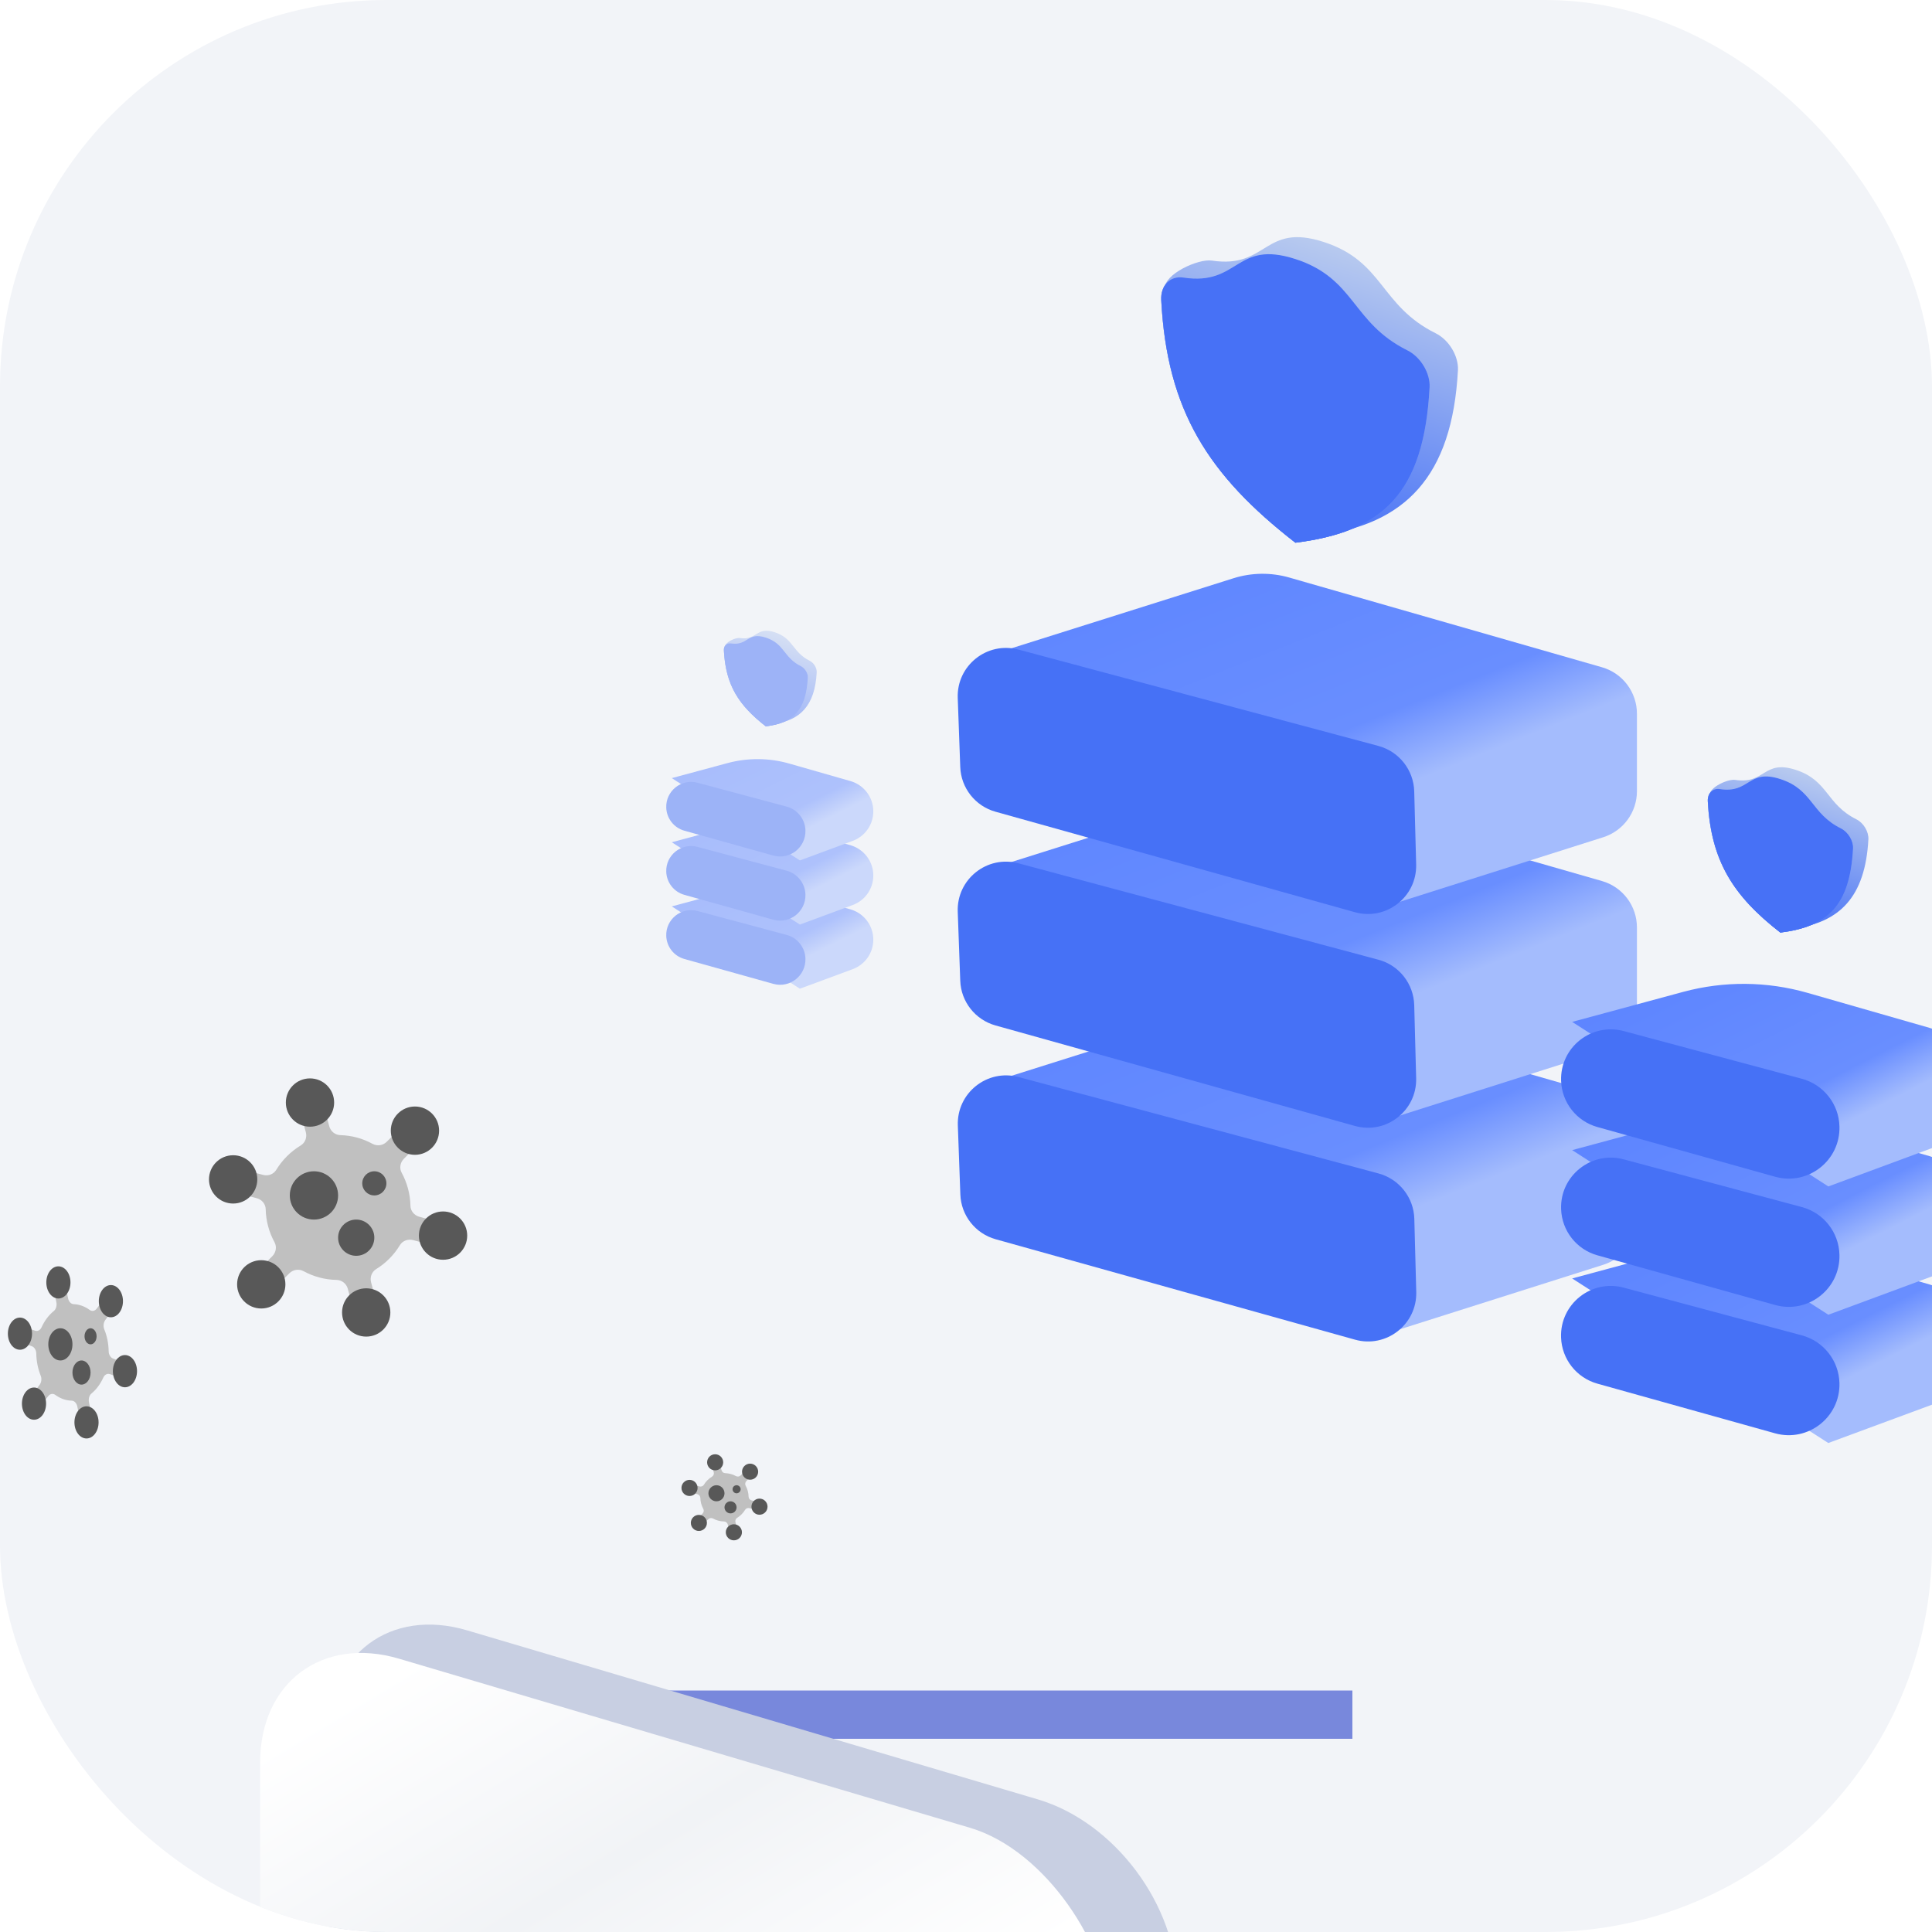 <svg width="40" height="40" viewBox="0 0 40 40" fill="none" xmlns="http://www.w3.org/2000/svg">
<g clip-path="url(#clip0_982_4428)">
<rect width="40" height="40" rx="8" fill="#F2F4F8"/>
<g filter="url(#filter0_f_982_4428)">
<path d="M11 35L28 35L28 36L11 36L11 35Z" fill="#7888DC"/>
</g>
<path d="M33.196 26.185L28.67 27.621L20.648 22.366L25.54 20.823C25.915 20.705 26.316 20.699 26.693 20.808L33.169 22.666C33.598 22.789 33.893 23.181 33.893 23.627L33.893 25.232C33.893 25.667 33.611 26.053 33.196 26.185Z" fill="url(#paint0_linear_982_4428)"/>
<path d="M29.282 25.234C29.27 24.792 28.968 24.41 28.541 24.295L21.089 22.299C20.439 22.125 19.806 22.629 19.831 23.302L19.883 24.73C19.898 25.165 20.194 25.539 20.613 25.657L28.053 27.736C28.701 27.918 29.34 27.42 29.322 26.747L29.282 25.234Z" fill="#4671F6"/>
<path d="M33.194 21.759L28.668 23.196L20.646 17.94L25.538 16.397C25.913 16.279 26.314 16.274 26.691 16.382L33.167 18.241C33.596 18.364 33.891 18.756 33.891 19.202L33.891 20.806C33.891 21.242 33.609 21.628 33.194 21.759Z" fill="url(#paint1_linear_982_4428)"/>
<path d="M29.28 20.809C29.268 20.367 28.966 19.984 28.539 19.87L21.087 17.874C20.437 17.7 19.804 18.204 19.829 18.877L19.881 20.305C19.896 20.739 20.192 21.114 20.611 21.231L28.051 23.311C28.699 23.493 29.338 22.995 29.32 22.322L29.28 20.809Z" fill="#4671F6"/>
<path d="M33.194 17.334L28.668 18.77L20.646 13.515L25.538 11.972C25.913 11.854 26.314 11.849 26.691 11.957L33.167 13.815C33.596 13.938 33.891 14.331 33.891 14.777L33.891 16.381C33.891 16.817 33.609 17.202 33.194 17.334Z" fill="url(#paint2_linear_982_4428)"/>
<path d="M29.28 16.384C29.268 15.941 28.966 15.559 28.539 15.444L21.087 13.449C20.437 13.275 19.804 13.779 19.829 14.451L19.881 15.879C19.896 16.314 20.192 16.689 20.611 16.806L28.051 18.886C28.699 19.067 29.338 18.569 29.32 17.896L29.28 16.384Z" fill="#4671F6"/>
<g opacity="0.5" filter="url(#filter1_f_982_4428)">
<path d="M17.655 20.065L16.561 20.47L13.909 18.766L15.059 18.456C15.481 18.342 15.925 18.345 16.345 18.466L17.609 18.828C17.888 18.908 18.081 19.164 18.081 19.454C18.081 19.727 17.911 19.97 17.655 20.065Z" fill="url(#paint3_linear_982_4428)"/>
<path d="M16.676 19.849C16.67 19.617 16.511 19.416 16.287 19.356L14.442 18.862C14.107 18.772 13.781 19.032 13.794 19.378C13.802 19.602 13.954 19.795 14.17 19.855L16.009 20.369C16.35 20.465 16.685 20.203 16.676 19.849Z" fill="#4671F6"/>
<path d="M17.655 18.737L16.561 19.142L13.909 17.438L15.059 17.128C15.481 17.014 15.925 17.017 16.345 17.138L17.609 17.5C17.888 17.581 18.081 17.836 18.081 18.126C18.081 18.399 17.911 18.643 17.655 18.737Z" fill="url(#paint4_linear_982_4428)"/>
<path d="M16.676 18.521C16.67 18.289 16.511 18.088 16.287 18.027L14.442 17.534C14.107 17.444 13.781 17.704 13.794 18.05C13.802 18.274 13.954 18.467 14.17 18.527L16.009 19.041C16.35 19.137 16.685 18.875 16.676 18.521Z" fill="#4671F6"/>
<path d="M17.655 17.409L16.561 17.814L13.909 16.11L15.059 15.8C15.481 15.686 15.925 15.689 16.345 15.81L17.609 16.172C17.888 16.252 18.081 16.508 18.081 16.798C18.081 17.071 17.911 17.314 17.655 17.409Z" fill="url(#paint5_linear_982_4428)"/>
<path d="M16.676 17.193C16.67 16.961 16.511 16.76 16.287 16.7L14.442 16.206C14.107 16.116 13.781 16.376 13.794 16.722C13.802 16.946 13.954 17.139 14.17 17.199L16.009 17.713C16.35 17.809 16.685 17.547 16.676 17.193Z" fill="#4671F6"/>
</g>
<g filter="url(#filter2_f_982_4428)">
<path d="M40.042 29.067L37.853 29.876L32.55 26.469L34.85 25.848C35.693 25.62 36.583 25.627 37.422 25.868L39.949 26.593C40.508 26.753 40.893 27.264 40.893 27.845C40.893 28.39 40.553 28.877 40.042 29.067Z" fill="url(#paint6_linear_982_4428)"/>
<path d="M38.084 28.635C38.071 28.169 37.754 27.768 37.305 27.647L33.616 26.659C32.946 26.48 32.294 27 32.32 27.692C32.336 28.14 32.64 28.526 33.072 28.647L36.75 29.675C37.431 29.865 38.102 29.342 38.084 28.635Z" fill="#4671F6"/>
<path d="M40.043 26.41L37.854 27.22L32.55 23.812L34.851 23.191C35.694 22.963 36.583 22.971 37.423 23.211L39.95 23.937C40.509 24.097 40.894 24.608 40.894 25.189C40.894 25.733 40.554 26.221 40.043 26.41Z" fill="url(#paint7_linear_982_4428)"/>
<path d="M38.084 25.978C38.072 25.513 37.755 25.111 37.306 24.991L33.617 24.003C32.947 23.824 32.295 24.343 32.321 25.035C32.337 25.483 32.641 25.87 33.073 25.99L36.751 27.018C37.432 27.209 38.103 26.685 38.084 25.978Z" fill="#4671F6"/>
<path d="M40.043 23.754L37.854 24.564L32.55 21.157L34.851 20.535C35.694 20.308 36.583 20.315 37.423 20.556L39.95 21.281C40.509 21.441 40.894 21.952 40.894 22.533C40.894 23.078 40.554 23.565 40.043 23.754Z" fill="url(#paint8_linear_982_4428)"/>
<path d="M38.084 23.322C38.072 22.857 37.755 22.456 37.306 22.335L33.617 21.347C32.947 21.168 32.295 21.687 32.321 22.38C32.337 22.828 32.641 23.214 33.073 23.334L36.751 24.363C37.432 24.553 38.103 24.03 38.084 23.322Z" fill="#4671F6"/>
</g>
<g filter="url(#filter3_dd_982_4428)">
<path d="M2.796 18.903C2.796 17.246 4.084 16.284 5.672 16.755L17.49 20.255C19.078 20.726 20.366 22.45 20.366 24.107L20.366 33.613C20.366 35.27 19.078 36.231 17.49 35.761L5.672 32.26C4.084 31.79 2.796 30.065 2.796 28.408L2.796 18.903Z" fill="#C8CFE2"/>
<rect width="18.325" height="15.505" rx="3" transform="matrix(0.959 0.284 -5.4602e-09 1 1.386 16.49)" fill="url(#paint9_linear_982_4428)"/>
</g>
<g clip-path="url(#clip1_982_4428)">
<path d="M7.388 23.551C7.275 23.521 7.161 23.505 7.049 23.502C6.939 23.499 6.845 23.424 6.817 23.318L6.663 22.745L6.18 22.874L6.332 23.442C6.36 23.546 6.319 23.659 6.227 23.715C6.022 23.839 5.847 24.011 5.719 24.221C5.663 24.313 5.55 24.353 5.447 24.325L5.132 24.241L5.003 24.724L5.317 24.808C5.421 24.836 5.499 24.927 5.501 25.035C5.506 25.278 5.57 25.512 5.684 25.72C5.735 25.815 5.714 25.932 5.638 26.008L5.232 26.415L5.586 26.768L5.992 26.361C6.07 26.284 6.189 26.266 6.286 26.319C6.387 26.374 6.496 26.418 6.612 26.449C6.73 26.481 6.849 26.497 6.967 26.499C7.077 26.501 7.172 26.576 7.201 26.683L7.345 27.221L7.828 27.092L7.683 26.549C7.655 26.445 7.695 26.333 7.787 26.276C7.985 26.154 8.155 25.985 8.28 25.779C8.336 25.687 8.449 25.647 8.553 25.675L8.867 25.759L8.996 25.276L8.682 25.192C8.578 25.164 8.5 25.073 8.498 24.965C8.493 24.722 8.429 24.488 8.316 24.28C8.264 24.186 8.285 24.068 8.361 23.992L8.767 23.586L8.414 23.232L8.007 23.639C7.929 23.717 7.81 23.734 7.713 23.682C7.612 23.627 7.504 23.582 7.388 23.551Z" fill="#C0C0C0"/>
<path d="M4.827 24.918C5.103 24.918 5.327 24.694 5.327 24.418C5.327 24.142 5.103 23.918 4.827 23.918C4.551 23.918 4.327 24.142 4.327 24.418C4.327 24.694 4.551 24.918 4.827 24.918Z" fill="#585858"/>
<path d="M5.409 27.091C5.685 27.091 5.909 26.867 5.909 26.591C5.909 26.315 5.685 26.091 5.409 26.091C5.133 26.091 4.909 26.315 4.909 26.591C4.909 26.867 5.133 27.091 5.409 27.091Z" fill="#585858"/>
<path d="M7.582 27.673C7.858 27.673 8.082 27.45 8.082 27.173C8.082 26.897 7.858 26.673 7.582 26.673C7.306 26.673 7.082 26.897 7.082 27.173C7.082 27.45 7.306 27.673 7.582 27.673Z" fill="#585858"/>
<path d="M9.173 26.082C9.449 26.082 9.673 25.858 9.673 25.582C9.673 25.306 9.449 25.082 9.173 25.082C8.897 25.082 8.673 25.306 8.673 25.582C8.673 25.858 8.897 26.082 9.173 26.082Z" fill="#585858"/>
<path d="M8.591 23.909C8.867 23.909 9.091 23.685 9.091 23.409C9.091 23.133 8.867 22.909 8.591 22.909C8.315 22.909 8.091 23.133 8.091 23.409C8.091 23.685 8.315 23.909 8.591 23.909Z" fill="#585858"/>
<path d="M6.418 23.327C6.694 23.327 6.918 23.103 6.918 22.827C6.918 22.55 6.694 22.327 6.418 22.327C6.142 22.327 5.918 22.55 5.918 22.827C5.918 23.103 6.142 23.327 6.418 23.327Z" fill="#585858"/>
<path d="M7.375 26C7.582 26 7.75 25.832 7.75 25.625C7.75 25.418 7.582 25.25 7.375 25.25C7.168 25.25 7 25.418 7 25.625C7 25.832 7.168 26 7.375 26Z" fill="#585858"/>
<path d="M7.75 24.75C7.888 24.75 8 24.638 8 24.5C8 24.362 7.888 24.25 7.75 24.25C7.612 24.25 7.5 24.362 7.5 24.5C7.5 24.638 7.612 24.75 7.75 24.75Z" fill="#585858"/>
<path d="M6.5 25.25C6.776 25.25 7 25.026 7 24.75C7 24.474 6.776 24.25 6.5 24.25C6.224 24.25 6 24.474 6 24.75C6 25.026 6.224 25.25 6.5 25.25Z" fill="#585858"/>
</g>
<g clip-path="url(#clip2_982_4428)" filter="url(#filter4_f_982_4428)">
<path d="M1.694 27.034C1.638 27.014 1.581 27.003 1.525 27.001C1.47 26.999 1.423 26.949 1.409 26.879L1.332 26.497L1.091 26.583L1.167 26.961C1.181 27.031 1.16 27.106 1.114 27.143C1.011 27.226 0.924 27.341 0.86 27.481C0.832 27.542 0.776 27.569 0.724 27.55L0.567 27.494L0.502 27.816L0.659 27.872C0.711 27.891 0.75 27.951 0.751 28.023C0.754 28.185 0.786 28.341 0.842 28.48C0.868 28.543 0.858 28.621 0.82 28.672L0.616 28.943L0.793 29.179L0.997 28.907C1.036 28.856 1.095 28.844 1.144 28.879C1.194 28.916 1.248 28.945 1.306 28.966C1.366 28.987 1.425 28.998 1.484 28.999C1.539 29 1.587 29.051 1.601 29.122L1.673 29.481L1.915 29.394L1.842 29.032C1.828 28.963 1.848 28.888 1.894 28.851C1.993 28.769 2.078 28.656 2.14 28.519C2.168 28.458 2.225 28.431 2.277 28.45L2.434 28.506L2.499 28.184L2.342 28.128C2.29 28.109 2.251 28.048 2.25 27.977C2.247 27.815 2.215 27.658 2.158 27.52C2.133 27.457 2.143 27.379 2.181 27.328L2.384 27.057L2.207 26.821L2.004 27.092C1.965 27.144 1.905 27.156 1.857 27.121C1.807 27.084 1.752 27.055 1.694 27.034Z" fill="#C0C0C0"/>
<path d="M0.413 27.945C0.551 27.945 0.663 27.796 0.663 27.612C0.663 27.428 0.551 27.279 0.413 27.279C0.275 27.279 0.163 27.428 0.163 27.612C0.163 27.796 0.275 27.945 0.413 27.945Z" fill="#585858"/>
<path d="M0.704 29.394C0.842 29.394 0.954 29.245 0.954 29.061C0.954 28.877 0.842 28.727 0.704 28.727C0.566 28.727 0.454 28.877 0.454 29.061C0.454 29.245 0.566 29.394 0.704 29.394Z" fill="#585858"/>
<path d="M1.791 29.782C1.929 29.782 2.041 29.633 2.041 29.449C2.041 29.265 1.929 29.116 1.791 29.116C1.653 29.116 1.541 29.265 1.541 29.449C1.541 29.633 1.653 29.782 1.791 29.782Z" fill="#585858"/>
<path d="M2.587 28.722C2.725 28.722 2.837 28.572 2.837 28.388C2.837 28.204 2.725 28.055 2.587 28.055C2.449 28.055 2.337 28.204 2.337 28.388C2.337 28.572 2.449 28.722 2.587 28.722Z" fill="#585858"/>
<path d="M2.296 27.273C2.434 27.273 2.546 27.123 2.546 26.939C2.546 26.755 2.434 26.606 2.296 26.606C2.158 26.606 2.046 26.755 2.046 26.939C2.046 27.123 2.158 27.273 2.296 27.273Z" fill="#585858"/>
<path d="M1.209 26.884C1.347 26.884 1.459 26.735 1.459 26.551C1.459 26.367 1.347 26.218 1.209 26.218C1.071 26.218 0.959 26.367 0.959 26.551C0.959 26.735 1.071 26.884 1.209 26.884Z" fill="#585858"/>
<path d="M1.688 28.667C1.791 28.667 1.875 28.555 1.875 28.417C1.875 28.279 1.791 28.167 1.688 28.167C1.584 28.167 1.5 28.279 1.5 28.417C1.5 28.555 1.584 28.667 1.688 28.667Z" fill="#585858"/>
<path d="M1.875 27.833C1.944 27.833 2 27.759 2 27.667C2 27.575 1.944 27.5 1.875 27.5C1.806 27.5 1.75 27.575 1.75 27.667C1.75 27.759 1.806 27.833 1.875 27.833Z" fill="#585858"/>
<path d="M1.25 28.167C1.388 28.167 1.5 28.017 1.5 27.833C1.5 27.649 1.388 27.5 1.25 27.5C1.112 27.5 1 27.649 1 27.833C1 28.017 1.112 28.167 1.25 28.167Z" fill="#585858"/>
</g>
<g clip-path="url(#clip3_982_4428)" filter="url(#filter5_f_982_4428)">
<path d="M15.129 30.517C15.091 30.507 15.053 30.502 15.016 30.5C14.979 30.5 14.948 30.475 14.939 30.439L14.887 30.248L14.726 30.291L14.777 30.48C14.787 30.515 14.773 30.553 14.742 30.572C14.674 30.613 14.615 30.67 14.573 30.74C14.554 30.771 14.517 30.784 14.482 30.775L14.377 30.747L14.334 30.908L14.439 30.936C14.473 30.945 14.499 30.976 14.5 31.012C14.502 31.093 14.523 31.171 14.561 31.24C14.578 31.271 14.571 31.311 14.546 31.336L14.41 31.471L14.528 31.589L14.664 31.454C14.69 31.428 14.729 31.422 14.762 31.439C14.795 31.458 14.832 31.473 14.87 31.483C14.91 31.494 14.95 31.499 14.989 31.5C15.025 31.5 15.057 31.525 15.067 31.561L15.115 31.74L15.276 31.697L15.227 31.516C15.218 31.482 15.231 31.444 15.262 31.425C15.328 31.384 15.385 31.328 15.426 31.26C15.445 31.229 15.483 31.215 15.517 31.225L15.622 31.253L15.665 31.092L15.56 31.064C15.526 31.055 15.5 31.024 15.499 30.988C15.497 30.907 15.476 30.829 15.438 30.76C15.421 30.729 15.428 30.689 15.453 30.664L15.589 30.529L15.471 30.411L15.335 30.546C15.309 30.572 15.27 30.578 15.237 30.561C15.204 30.542 15.168 30.527 15.129 30.517Z" fill="#C0C0C0"/>
<path d="M14.276 30.973C14.368 30.973 14.443 30.898 14.443 30.806C14.443 30.714 14.368 30.639 14.276 30.639C14.184 30.639 14.109 30.714 14.109 30.806C14.109 30.898 14.184 30.973 14.276 30.973Z" fill="#585858"/>
<path d="M14.469 31.697C14.561 31.697 14.636 31.622 14.636 31.53C14.636 31.438 14.561 31.364 14.469 31.364C14.377 31.364 14.303 31.438 14.303 31.53C14.303 31.622 14.377 31.697 14.469 31.697Z" fill="#585858"/>
<path d="M15.194 31.891C15.286 31.891 15.361 31.817 15.361 31.724C15.361 31.633 15.286 31.558 15.194 31.558C15.102 31.558 15.027 31.633 15.027 31.724C15.027 31.817 15.102 31.891 15.194 31.891Z" fill="#585858"/>
<path d="M15.724 31.361C15.816 31.361 15.891 31.286 15.891 31.194C15.891 31.102 15.816 31.027 15.724 31.027C15.632 31.027 15.558 31.102 15.558 31.194C15.558 31.286 15.632 31.361 15.724 31.361Z" fill="#585858"/>
<path d="M15.53 30.636C15.622 30.636 15.697 30.562 15.697 30.47C15.697 30.378 15.622 30.303 15.53 30.303C15.438 30.303 15.363 30.378 15.363 30.47C15.363 30.562 15.438 30.636 15.53 30.636Z" fill="#585858"/>
<path d="M14.806 30.442C14.898 30.442 14.973 30.368 14.973 30.276C14.973 30.183 14.898 30.109 14.806 30.109C14.714 30.109 14.64 30.183 14.64 30.276C14.64 30.368 14.714 30.442 14.806 30.442Z" fill="#585858"/>
<path d="M15.125 31.333C15.194 31.333 15.25 31.277 15.25 31.208C15.25 31.139 15.194 31.083 15.125 31.083C15.056 31.083 15 31.139 15 31.208C15 31.277 15.056 31.333 15.125 31.333Z" fill="#585858"/>
<path d="M15.25 30.917C15.296 30.917 15.334 30.879 15.334 30.833C15.334 30.787 15.296 30.75 15.25 30.75C15.204 30.75 15.167 30.787 15.167 30.833C15.167 30.879 15.204 30.917 15.25 30.917Z" fill="#585858"/>
<path d="M14.834 31.083C14.926 31.083 15 31.009 15 30.917C15 30.825 14.926 30.75 14.834 30.75C14.742 30.75 14.667 30.825 14.667 30.917C14.667 31.009 14.742 31.083 14.834 31.083Z" fill="#585858"/>
</g>
<g clip-path="url(#clip4_982_4428)">
<path d="M30.185 7.667C30.201 7.376 30.003 7.039 29.724 6.9C28.565 6.323 28.654 5.415 27.407 5.01C26.16 4.605 26.25 5.571 25.09 5.395C24.811 5.352 24.099 5.675 24.114 5.977C24.234 8.257 25.48 9.686 27.286 11.087C29.092 10.86 30.066 9.869 30.185 7.667Z" fill="url(#paint10_linear_982_4428)"/>
</g>
<g clip-path="url(#clip5_982_4428)">
<path d="M29.598 8.02C29.614 7.728 29.416 7.392 29.137 7.253C27.978 6.675 28.067 5.768 26.82 5.363C25.573 4.958 25.662 5.923 24.503 5.747C24.224 5.704 24.026 5.912 24.042 6.214C24.161 8.494 25.014 9.835 26.82 11.236C28.626 11.009 29.479 10.222 29.598 8.02Z" fill="url(#paint11_linear_982_4428)"/>
<path d="M29.598 8.02C29.614 7.728 29.416 7.392 29.137 7.253C27.978 6.675 28.067 5.768 26.82 5.363C25.573 4.958 25.662 5.923 24.503 5.747C24.224 5.704 24.026 5.912 24.042 6.214C24.161 8.494 25.014 9.835 26.82 11.236C28.626 11.009 29.479 10.222 29.598 8.02Z" fill="url(#paint12_linear_982_4428)"/>
<path d="M29.598 8.02C29.614 7.728 29.416 7.392 29.137 7.253C27.978 6.675 28.067 5.768 26.82 5.363C25.573 4.958 25.662 5.923 24.503 5.747C24.224 5.704 24.026 5.912 24.042 6.214C24.161 8.494 25.014 9.835 26.82 11.236C28.626 11.009 29.479 10.222 29.598 8.02Z" fill="#4771F6"/>
</g>
<g filter="url(#filter6_f_982_4428)">
<g clip-path="url(#clip6_982_4428)">
<path d="M38.683 17.377C38.691 17.219 38.584 17.037 38.433 16.962C37.806 16.649 37.854 16.158 37.179 15.939C36.505 15.72 36.553 16.242 35.926 16.147C35.775 16.124 35.389 16.299 35.398 16.462C35.462 17.696 36.137 18.47 37.114 19.227C38.091 19.105 38.618 18.569 38.683 17.377Z" fill="url(#paint13_linear_982_4428)"/>
</g>
<g clip-path="url(#clip7_982_4428)">
<path d="M38.365 17.567C38.373 17.41 38.266 17.228 38.115 17.152C37.488 16.84 37.536 16.349 36.861 16.13C36.187 15.91 36.235 16.433 35.607 16.337C35.456 16.314 35.349 16.427 35.358 16.59C35.423 17.824 35.884 18.55 36.861 19.308C37.839 19.185 38.3 18.759 38.365 17.567Z" fill="url(#paint14_linear_982_4428)"/>
<path d="M38.365 17.567C38.373 17.41 38.266 17.228 38.115 17.152C37.488 16.84 37.536 16.349 36.861 16.13C36.187 15.91 36.235 16.433 35.607 16.337C35.456 16.314 35.349 16.427 35.358 16.59C35.423 17.824 35.884 18.55 36.861 19.308C37.839 19.185 38.3 18.759 38.365 17.567Z" fill="url(#paint15_linear_982_4428)"/>
<path d="M38.365 17.567C38.373 17.41 38.266 17.228 38.115 17.152C37.488 16.84 37.536 16.349 36.861 16.13C36.187 15.91 36.235 16.433 35.607 16.337C35.456 16.314 35.349 16.427 35.358 16.59C35.423 17.824 35.884 18.55 36.861 19.308C37.839 19.185 38.3 18.759 38.365 17.567Z" fill="#4771F6"/>
</g>
</g>
<g opacity="0.5" filter="url(#filter7_f_982_4428)">
<g clip-path="url(#clip8_982_4428)">
<path d="M16.909 13.921C16.914 13.83 16.852 13.725 16.765 13.681C16.402 13.501 16.43 13.217 16.04 13.09C15.65 12.964 15.678 13.266 15.315 13.21C15.228 13.197 15.005 13.298 15.01 13.393C15.047 14.106 15.437 14.553 16.002 14.991C16.567 14.92 16.872 14.61 16.909 13.921Z" fill="url(#paint16_linear_982_4428)"/>
</g>
<g clip-path="url(#clip9_982_4428)">
<path d="M16.725 14.032C16.73 13.941 16.668 13.835 16.58 13.792C16.218 13.611 16.246 13.327 15.856 13.201C15.466 13.074 15.493 13.376 15.131 13.321C15.044 13.308 14.982 13.373 14.987 13.467C15.024 14.18 15.291 14.6 15.856 15.038C16.421 14.967 16.687 14.721 16.725 14.032Z" fill="url(#paint17_linear_982_4428)"/>
<path d="M16.725 14.032C16.73 13.941 16.668 13.835 16.58 13.792C16.218 13.611 16.246 13.327 15.856 13.201C15.466 13.074 15.493 13.376 15.131 13.321C15.044 13.308 14.982 13.373 14.987 13.467C15.024 14.18 15.291 14.6 15.856 15.038C16.421 14.967 16.687 14.721 16.725 14.032Z" fill="url(#paint18_linear_982_4428)"/>
<path d="M16.725 14.032C16.73 13.941 16.668 13.835 16.58 13.792C16.218 13.611 16.246 13.327 15.856 13.201C15.466 13.074 15.493 13.376 15.131 13.321C15.044 13.308 14.982 13.373 14.987 13.467C15.024 14.18 15.291 14.6 15.856 15.038C16.421 14.967 16.687 14.721 16.725 14.032Z" fill="#4771F6"/>
</g>
</g>
</g>
<defs>
<filter id="filter0_f_982_4428" x="-4" y="20" width="47" height="31" filterUnits="userSpaceOnUse" color-interpolation-filters="sRGB">
<feFlood flood-opacity="0" result="BackgroundImageFix"/>
<feBlend mode="normal" in="SourceGraphic" in2="BackgroundImageFix" result="shape"/>
<feGaussianBlur stdDeviation="7.5" result="effect1_foregroundBlur_982_4428"/>
</filter>
<filter id="filter1_f_982_4428" x="12.794" y="14.717" width="6.286" height="6.753" filterUnits="userSpaceOnUse" color-interpolation-filters="sRGB">
<feFlood flood-opacity="0" result="BackgroundImageFix"/>
<feBlend mode="normal" in="SourceGraphic" in2="BackgroundImageFix" result="shape"/>
<feGaussianBlur stdDeviation="0.5" result="effect1_foregroundBlur_982_4428"/>
</filter>
<filter id="filter2_f_982_4428" x="31.319" y="19.37" width="10.574" height="11.507" filterUnits="userSpaceOnUse" color-interpolation-filters="sRGB">
<feFlood flood-opacity="0" result="BackgroundImageFix"/>
<feBlend mode="normal" in="SourceGraphic" in2="BackgroundImageFix" result="shape"/>
<feGaussianBlur stdDeviation="0.5" result="effect1_foregroundBlur_982_4428"/>
</filter>
<filter id="filter3_dd_982_4428" x="-11.614" y="15.635" width="48.98" height="50.832" filterUnits="userSpaceOnUse" color-interpolation-filters="sRGB">
<feFlood flood-opacity="0" result="BackgroundImageFix"/>
<feColorMatrix in="SourceAlpha" type="matrix" values="0 0 0 0 0 0 0 0 0 0 0 0 0 0 0 0 0 0 127 0" result="hardAlpha"/>
<feOffset dx="2" dy="15"/>
<feGaussianBlur stdDeviation="7.5"/>
<feComposite in2="hardAlpha" operator="out"/>
<feColorMatrix type="matrix" values="0 0 0 0 0.278 0 0 0 0 0.443 0 0 0 0 0.965 0 0 0 0.05 0"/>
<feBlend mode="normal" in2="BackgroundImageFix" result="effect1_dropShadow_982_4428"/>
<feColorMatrix in="SourceAlpha" type="matrix" values="0 0 0 0 0 0 0 0 0 0 0 0 0 0 0 0 0 0 127 0" result="hardAlpha"/>
<feOffset dx="2" dy="2"/>
<feGaussianBlur stdDeviation="1.5"/>
<feComposite in2="hardAlpha" operator="out"/>
<feColorMatrix type="matrix" values="0 0 0 0 0.278 0 0 0 0 0.443 0 0 0 0 0.965 0 0 0 0.1 0"/>
<feBlend mode="normal" in2="effect1_dropShadow_982_4428" result="effect2_dropShadow_982_4428"/>
<feBlend mode="normal" in="SourceGraphic" in2="effect2_dropShadow_982_4428" result="shape"/>
</filter>
<filter id="filter4_f_982_4428" x="-1" y="25" width="5" height="6" filterUnits="userSpaceOnUse" color-interpolation-filters="sRGB">
<feFlood flood-opacity="0" result="BackgroundImageFix"/>
<feBlend mode="normal" in="SourceGraphic" in2="BackgroundImageFix" result="shape"/>
<feGaussianBlur stdDeviation="0.5" result="effect1_foregroundBlur_982_4428"/>
</filter>
<filter id="filter5_f_982_4428" x="13" y="29" width="4" height="4" filterUnits="userSpaceOnUse" color-interpolation-filters="sRGB">
<feFlood flood-opacity="0" result="BackgroundImageFix"/>
<feBlend mode="normal" in="SourceGraphic" in2="BackgroundImageFix" result="shape"/>
<feGaussianBlur stdDeviation="0.5" result="effect1_foregroundBlur_982_4428"/>
</filter>
<filter id="filter6_f_982_4428" x="34.048" y="14.032" width="5.945" height="7.183" filterUnits="userSpaceOnUse" color-interpolation-filters="sRGB">
<feFlood flood-opacity="0" result="BackgroundImageFix"/>
<feBlend mode="normal" in="SourceGraphic" in2="BackgroundImageFix" result="shape"/>
<feGaussianBlur stdDeviation="0.5" result="effect1_foregroundBlur_982_4428"/>
</filter>
<filter id="filter7_f_982_4428" x="13.808" y="11.566" width="4.28" height="4.996" filterUnits="userSpaceOnUse" color-interpolation-filters="sRGB">
<feFlood flood-opacity="0" result="BackgroundImageFix"/>
<feBlend mode="normal" in="SourceGraphic" in2="BackgroundImageFix" result="shape"/>
<feGaussianBlur stdDeviation="0.5" result="effect1_foregroundBlur_982_4428"/>
</filter>
<linearGradient id="paint0_linear_982_4428" x1="27.666" y1="15.141" x2="33.372" y2="29.447" gradientUnits="userSpaceOnUse">
<stop stop-color="#5780FF"/>
<stop offset="0.536" stop-color="#698EFF"/>
<stop offset="0.635" stop-color="#A4BCFD"/>
<stop offset="1" stop-color="#A4BCFD"/>
</linearGradient>
<linearGradient id="paint1_linear_982_4428" x1="27.664" y1="10.716" x2="33.37" y2="25.021" gradientUnits="userSpaceOnUse">
<stop stop-color="#5780FF"/>
<stop offset="0.536" stop-color="#698EFF"/>
<stop offset="0.635" stop-color="#A4BCFD"/>
<stop offset="1" stop-color="#A4BCFD"/>
</linearGradient>
<linearGradient id="paint2_linear_982_4428" x1="27.664" y1="6.29" x2="33.37" y2="20.596" gradientUnits="userSpaceOnUse">
<stop stop-color="#5780FF"/>
<stop offset="0.536" stop-color="#698EFF"/>
<stop offset="0.635" stop-color="#A4BCFD"/>
<stop offset="1" stop-color="#A4BCFD"/>
</linearGradient>
<linearGradient id="paint3_linear_982_4428" x1="16.178" y1="16.601" x2="18.381" y2="20.997" gradientUnits="userSpaceOnUse">
<stop stop-color="#5780FF"/>
<stop offset="0.536" stop-color="#698EFF"/>
<stop offset="0.635" stop-color="#A4BCFD"/>
<stop offset="1" stop-color="#A4BCFD"/>
</linearGradient>
<linearGradient id="paint4_linear_982_4428" x1="16.178" y1="15.273" x2="18.381" y2="19.669" gradientUnits="userSpaceOnUse">
<stop stop-color="#5780FF"/>
<stop offset="0.536" stop-color="#698EFF"/>
<stop offset="0.635" stop-color="#A4BCFD"/>
<stop offset="1" stop-color="#A4BCFD"/>
</linearGradient>
<linearGradient id="paint5_linear_982_4428" x1="16.178" y1="13.945" x2="18.381" y2="18.341" gradientUnits="userSpaceOnUse">
<stop stop-color="#5780FF"/>
<stop offset="0.536" stop-color="#698EFF"/>
<stop offset="0.635" stop-color="#A4BCFD"/>
<stop offset="1" stop-color="#A4BCFD"/>
</linearGradient>
<linearGradient id="paint6_linear_982_4428" x1="37.087" y1="22.138" x2="41.493" y2="30.93" gradientUnits="userSpaceOnUse">
<stop stop-color="#5780FF"/>
<stop offset="0.536" stop-color="#698EFF"/>
<stop offset="0.635" stop-color="#A4BCFD"/>
<stop offset="1" stop-color="#A4BCFD"/>
</linearGradient>
<linearGradient id="paint7_linear_982_4428" x1="37.088" y1="19.482" x2="41.494" y2="28.274" gradientUnits="userSpaceOnUse">
<stop stop-color="#5780FF"/>
<stop offset="0.536" stop-color="#698EFF"/>
<stop offset="0.635" stop-color="#A4BCFD"/>
<stop offset="1" stop-color="#A4BCFD"/>
</linearGradient>
<linearGradient id="paint8_linear_982_4428" x1="37.088" y1="16.826" x2="41.494" y2="25.618" gradientUnits="userSpaceOnUse">
<stop stop-color="#5780FF"/>
<stop offset="0.536" stop-color="#698EFF"/>
<stop offset="0.635" stop-color="#A4BCFD"/>
<stop offset="1" stop-color="#A4BCFD"/>
</linearGradient>
<linearGradient id="paint9_linear_982_4428" x1="0" y1="2.819" x2="13.214" y2="18.144" gradientUnits="userSpaceOnUse">
<stop stop-color="white"/>
<stop offset="0.25" stop-color="#F1F3F6"/>
<stop offset="0.516" stop-color="white"/>
<stop offset="1" stop-color="white"/>
</linearGradient>
<linearGradient id="paint10_linear_982_4428" x1="27.407" y1="5.01" x2="25.681" y2="10.323" gradientUnits="userSpaceOnUse">
<stop stop-color="#B8CAEF"/>
<stop offset="1" stop-color="#4A74F6"/>
</linearGradient>
<linearGradient id="paint11_linear_982_4428" x1="26.82" y1="5.363" x2="25.094" y2="10.675" gradientUnits="userSpaceOnUse">
<stop stop-color="#B8CAEF"/>
<stop offset="1" stop-color="#4A74F6"/>
</linearGradient>
<linearGradient id="paint12_linear_982_4428" x1="26.82" y1="5.363" x2="25.094" y2="10.675" gradientUnits="userSpaceOnUse">
<stop stop-color="#B8CAEF"/>
<stop offset="1" stop-color="#4A74F6"/>
</linearGradient>
<linearGradient id="paint13_linear_982_4428" x1="37.179" y1="15.939" x2="36.245" y2="18.814" gradientUnits="userSpaceOnUse">
<stop stop-color="#B8CAEF"/>
<stop offset="1" stop-color="#4A74F6"/>
</linearGradient>
<linearGradient id="paint14_linear_982_4428" x1="36.861" y1="16.13" x2="35.927" y2="19.004" gradientUnits="userSpaceOnUse">
<stop stop-color="#B8CAEF"/>
<stop offset="1" stop-color="#4A74F6"/>
</linearGradient>
<linearGradient id="paint15_linear_982_4428" x1="36.861" y1="16.13" x2="35.927" y2="19.004" gradientUnits="userSpaceOnUse">
<stop stop-color="#B8CAEF"/>
<stop offset="1" stop-color="#4A74F6"/>
</linearGradient>
<linearGradient id="paint16_linear_982_4428" x1="16.04" y1="13.09" x2="15.5" y2="14.752" gradientUnits="userSpaceOnUse">
<stop stop-color="#B8CAEF"/>
<stop offset="1" stop-color="#4A74F6"/>
</linearGradient>
<linearGradient id="paint17_linear_982_4428" x1="15.856" y1="13.201" x2="15.316" y2="14.863" gradientUnits="userSpaceOnUse">
<stop stop-color="#B8CAEF"/>
<stop offset="1" stop-color="#4A74F6"/>
</linearGradient>
<linearGradient id="paint18_linear_982_4428" x1="15.856" y1="13.201" x2="15.316" y2="14.863" gradientUnits="userSpaceOnUse">
<stop stop-color="#B8CAEF"/>
<stop offset="1" stop-color="#4A74F6"/>
</linearGradient>
<clipPath id="clip0_982_4428">
<rect width="40" height="40" rx="8" fill="white"/>
</clipPath>
<clipPath id="clip1_982_4428">
<rect width="6" height="6" fill="white" transform="translate(4 22)"/>
</clipPath>
<clipPath id="clip2_982_4428">
<rect width="3" height="4" fill="white" transform="translate(0 26)"/>
</clipPath>
<clipPath id="clip3_982_4428">
<rect width="2" height="2" fill="white" transform="translate(14 30)"/>
</clipPath>
<clipPath id="clip4_982_4428">
<rect width="7.048" height="7.048" fill="white" transform="matrix(0.951 0.309 -5.4602e-09 1 24.056 3.334)"/>
</clipPath>
<clipPath id="clip5_982_4428">
<rect width="7.048" height="7.048" fill="white" transform="matrix(0.951 0.309 -5.4602e-09 1 23.469 3.686)"/>
</clipPath>
<clipPath id="clip6_982_4428">
<rect width="3.814" height="3.814" fill="white" transform="matrix(0.951 0.309 -5.4602e-09 1 35.366 15.032)"/>
</clipPath>
<clipPath id="clip7_982_4428">
<rect width="3.814" height="3.814" fill="white" transform="matrix(0.951 0.309 -5.4602e-09 1 35.048 15.222)"/>
</clipPath>
<clipPath id="clip8_982_4428">
<rect width="2.205" height="2.205" fill="white" transform="matrix(0.951 0.309 -5.4602e-09 1 14.991 12.566)"/>
</clipPath>
<clipPath id="clip9_982_4428">
<rect width="2.205" height="2.205" fill="white" transform="matrix(0.951 0.309 -5.4602e-09 1 14.808 12.676)"/>
</clipPath>
</defs>
</svg>
